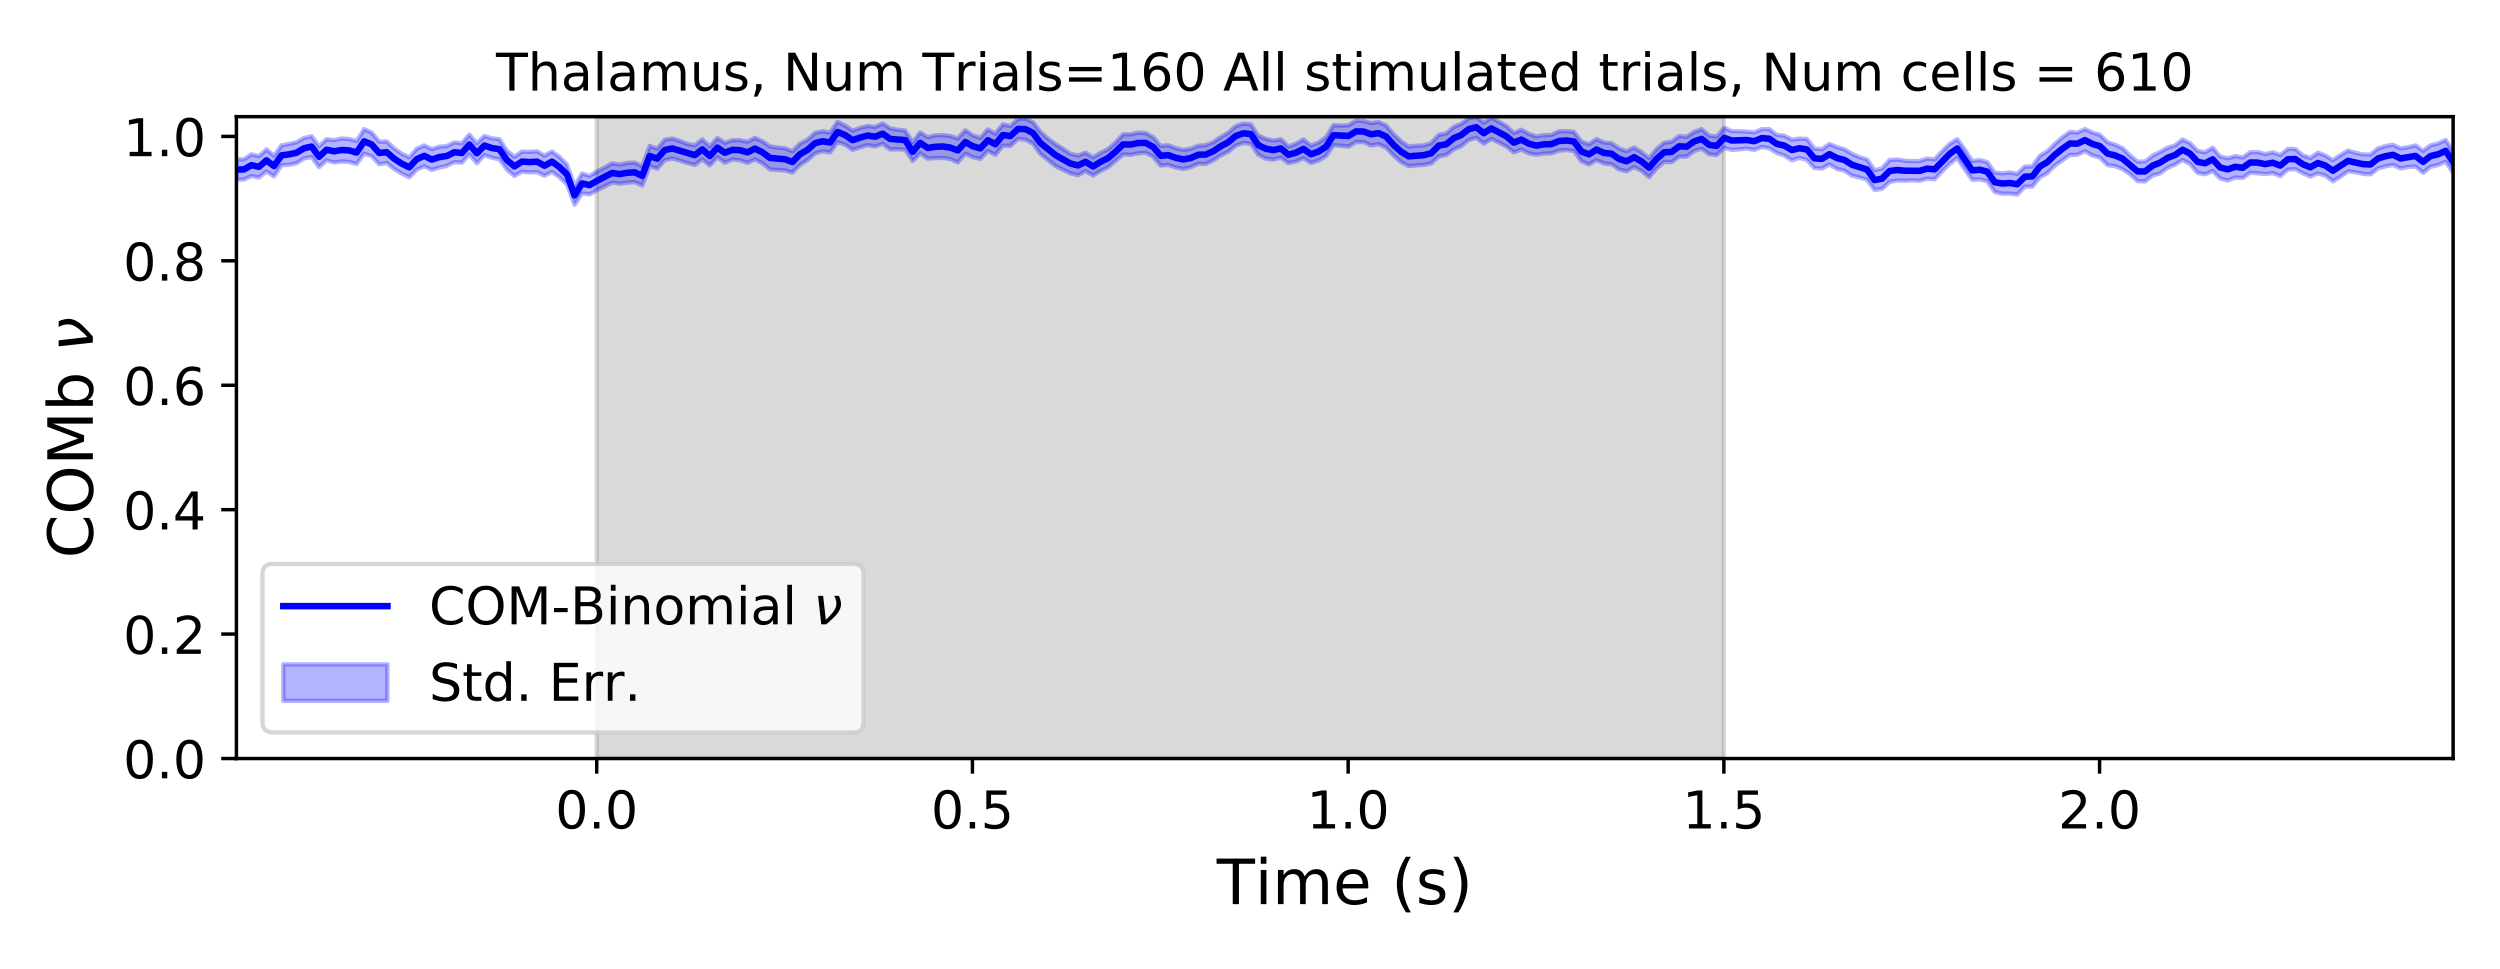 <?xml version="1.0" encoding="utf-8" standalone="no"?>
<!DOCTYPE svg PUBLIC "-//W3C//DTD SVG 1.1//EN"
  "http://www.w3.org/Graphics/SVG/1.1/DTD/svg11.dtd">
<!-- Created with matplotlib (https://matplotlib.org/) -->
<svg height="223.2pt" version="1.1" viewBox="0 0 576 223.2" width="576pt" xmlns="http://www.w3.org/2000/svg" xmlns:xlink="http://www.w3.org/1999/xlink">
 <defs>
  <style type="text/css">
*{stroke-linecap:butt;stroke-linejoin:round;}
  </style>
 </defs>
 <g id="figure_1">
  <g id="patch_1">
   <path d="M 0 223.2 
L 576 223.2 
L 576 0 
L 0 0 
z
" style="fill:#ffffff;"/>
  </g>
  <g id="axes_1">
   <g id="patch_2">
    <path d="M 54.47 174.76 
L 565.2 174.76 
L 565.2 26.88 
L 54.47 26.88 
z
" style="fill:#ffffff;"/>
   </g>
   <g id="PolyCollection_1">
    <defs>
     <path d="M 137.485 -48.44 
L 137.485 -196.32 
L 397.178 -196.32 
L 397.178 -48.44 
L 397.178 -48.44 
L 137.485 -48.44 
z
" id="m0850bc33aa" style="stroke:#808080;stroke-opacity:0.3;"/>
    </defs>
    <g clip-path="url(#p41e0bced6d)">
     <use style="fill:#808080;fill-opacity:0.3;stroke:#808080;stroke-opacity:0.3;" x="0" xlink:href="#m0850bc33aa" y="223.2"/>
    </g>
   </g>
   <g id="PolyCollection_2">
    <defs>
     <path d="M 54.47 -186.501 
L 54.47 -181.772 
L 56.201 -181.849 
L 57.933 -182.647 
L 59.664 -182.319 
L 61.395 -183.721 
L 63.126 -182.564 
L 64.858 -185.112 
L 66.589 -185.25 
L 68.32 -185.602 
L 70.052 -186.695 
L 71.783 -187.046 
L 73.514 -184.701 
L 75.245 -186.273 
L 76.977 -185.773 
L 78.708 -186.007 
L 80.439 -185.902 
L 82.171 -185.398 
L 83.902 -187.809 
L 85.633 -187.211 
L 87.364 -185.353 
L 89.096 -185.673 
L 90.827 -184.268 
L 92.558 -183.216 
L 94.29 -182.353 
L 96.021 -184.14 
L 97.752 -184.89 
L 99.483 -184.05 
L 101.215 -184.615 
L 102.946 -184.984 
L 104.677 -185.855 
L 106.409 -185.719 
L 108.14 -187.622 
L 109.871 -185.605 
L 111.603 -187.472 
L 113.334 -186.844 
L 115.065 -186.527 
L 116.796 -184.121 
L 118.528 -182.663 
L 120.259 -183.653 
L 121.99 -183.493 
L 123.722 -183.552 
L 125.453 -182.7 
L 127.184 -183.62 
L 128.915 -182.354 
L 130.647 -180.714 
L 132.378 -176.035 
L 134.109 -178.646 
L 135.841 -178.429 
L 137.572 -179.415 
L 139.303 -180.269 
L 141.034 -181.123 
L 142.766 -180.883 
L 144.497 -181.121 
L 146.228 -181.25 
L 147.96 -180.46 
L 149.691 -184.916 
L 151.422 -184.347 
L 153.153 -186.292 
L 154.885 -186.691 
L 156.616 -186.201 
L 158.347 -185.658 
L 160.079 -185.193 
L 161.81 -186.494 
L 163.541 -185.076 
L 165.272 -186.994 
L 167.004 -185.711 
L 168.735 -186.46 
L 170.466 -186.295 
L 172.198 -185.685 
L 173.929 -186.48 
L 175.66 -185.585 
L 177.391 -184.188 
L 179.123 -184.037 
L 180.854 -183.956 
L 182.585 -183.439 
L 184.317 -185.215 
L 186.048 -186.339 
L 187.779 -187.843 
L 189.51 -188.336 
L 191.242 -188.088 
L 192.973 -190.465 
L 194.704 -189.897 
L 196.436 -188.705 
L 198.167 -189.262 
L 199.898 -189.757 
L 201.629 -189.443 
L 203.361 -190.065 
L 205.092 -188.756 
L 206.823 -188.814 
L 208.555 -188.749 
L 210.286 -186.109 
L 212.017 -187.881 
L 213.749 -186.657 
L 215.48 -186.759 
L 217.211 -186.828 
L 218.942 -186.548 
L 220.674 -185.804 
L 222.405 -187.775 
L 224.136 -186.991 
L 225.868 -186.599 
L 227.599 -188.401 
L 229.33 -187.534 
L 231.061 -189.639 
L 232.793 -189.574 
L 234.524 -191.192 
L 236.255 -191.029 
L 237.987 -190.119 
L 239.718 -187.73 
L 241.449 -186.339 
L 243.18 -184.951 
L 244.912 -184.087 
L 246.643 -183.267 
L 248.374 -182.82 
L 250.106 -183.783 
L 251.837 -182.762 
L 253.568 -183.833 
L 255.299 -184.691 
L 257.031 -186.155 
L 258.762 -187.614 
L 260.493 -187.535 
L 262.225 -187.877 
L 263.956 -188.009 
L 265.687 -187.095 
L 267.418 -185.049 
L 269.15 -185.2 
L 270.881 -184.621 
L 272.612 -184.283 
L 274.344 -184.651 
L 276.075 -185.479 
L 277.806 -185.417 
L 279.537 -186.267 
L 281.269 -187.382 
L 283 -188.235 
L 284.731 -189.649 
L 286.463 -190.266 
L 288.194 -190.075 
L 289.925 -187.532 
L 291.656 -186.654 
L 293.388 -186.438 
L 295.119 -186.881 
L 296.85 -185.616 
L 298.582 -185.992 
L 300.313 -186.75 
L 302.044 -185.654 
L 303.775 -186.207 
L 305.507 -187.223 
L 307.238 -189.744 
L 308.969 -189.601 
L 310.701 -189.418 
L 312.432 -190.467 
L 314.163 -190.464 
L 315.895 -189.674 
L 317.626 -189.973 
L 319.357 -189.192 
L 321.088 -187.359 
L 322.82 -185.856 
L 324.551 -184.932 
L 326.282 -185.092 
L 328.014 -185.204 
L 329.745 -185.54 
L 331.476 -187.164 
L 333.207 -187.492 
L 334.939 -188.8 
L 336.67 -189.527 
L 338.401 -190.945 
L 340.133 -191.46 
L 341.864 -190.118 
L 343.595 -191.184 
L 345.326 -190.377 
L 347.058 -189.465 
L 348.789 -188.093 
L 350.52 -188.76 
L 352.252 -187.856 
L 353.983 -187.546 
L 355.714 -187.82 
L 357.445 -187.888 
L 359.177 -188.505 
L 360.908 -188.637 
L 362.639 -188.39 
L 364.371 -186.027 
L 366.102 -185.325 
L 367.833 -186.318 
L 369.564 -185.548 
L 371.296 -185.359 
L 373.027 -184.169 
L 374.758 -183.739 
L 376.49 -184.727 
L 378.221 -183.845 
L 379.952 -182.381 
L 381.683 -184.372 
L 383.415 -185.892 
L 385.146 -185.849 
L 386.877 -187.115 
L 388.609 -187.116 
L 390.34 -188.43 
L 392.071 -188.949 
L 393.802 -187.666 
L 395.534 -187.468 
L 397.265 -189.127 
L 398.996 -188.664 
L 400.728 -188.797 
L 402.459 -188.987 
L 404.19 -188.653 
L 405.921 -189.339 
L 407.653 -189.044 
L 409.384 -187.96 
L 411.115 -187.369 
L 412.847 -186.267 
L 414.578 -186.835 
L 416.309 -186.362 
L 418.041 -184.467 
L 419.772 -184.377 
L 421.503 -185.328 
L 423.234 -184.292 
L 424.966 -183.877 
L 426.697 -182.741 
L 428.428 -182.294 
L 430.16 -181.822 
L 431.891 -179.444 
L 433.622 -179.698 
L 435.353 -181.272 
L 437.085 -181.615 
L 438.816 -181.571 
L 440.547 -181.646 
L 442.279 -181.559 
L 444.01 -182.036 
L 445.741 -181.903 
L 447.472 -183.732 
L 449.204 -185.454 
L 450.935 -186.815 
L 452.666 -184.236 
L 454.398 -181.79 
L 456.129 -181.875 
L 457.86 -181.456 
L 459.591 -178.969 
L 461.323 -178.578 
L 463.054 -178.591 
L 464.785 -178.367 
L 466.517 -180.177 
L 468.248 -180.237 
L 469.979 -182.344 
L 471.71 -183.335 
L 473.442 -185.03 
L 475.173 -186.283 
L 476.904 -187.501 
L 478.636 -187.553 
L 480.367 -188.368 
L 482.098 -187.402 
L 483.829 -186.896 
L 485.561 -185.16 
L 487.292 -184.938 
L 489.023 -184.259 
L 490.755 -183.092 
L 492.486 -181.473 
L 494.217 -181.4 
L 495.948 -182.773 
L 497.68 -183.257 
L 499.411 -184.535 
L 501.142 -185.277 
L 502.874 -186.344 
L 504.605 -185.41 
L 506.336 -183.361 
L 508.067 -183.054 
L 509.799 -183.811 
L 511.53 -182.075 
L 513.261 -181.628 
L 514.993 -182.296 
L 516.724 -182.185 
L 518.455 -183.403 
L 520.187 -183.287 
L 521.918 -183.097 
L 523.649 -183.322 
L 525.38 -182.64 
L 527.112 -184.132 
L 528.843 -184.246 
L 530.574 -183.295 
L 532.306 -182.533 
L 534.037 -183.265 
L 535.768 -182.762 
L 537.499 -181.44 
L 539.231 -182.475 
L 540.962 -183.741 
L 542.693 -183.532 
L 544.425 -183.151 
L 546.156 -183.017 
L 547.887 -184.396 
L 549.618 -184.877 
L 551.35 -185.212 
L 553.081 -184.401 
L 554.812 -184.736 
L 556.544 -184.84 
L 558.275 -183.398 
L 560.006 -184.791 
L 561.737 -185.18 
L 563.469 -185.94 
L 565.2 -183.381 
L 565.2 -188.303 
L 565.2 -188.303 
L 563.469 -190.958 
L 561.737 -190.125 
L 560.006 -189.713 
L 558.275 -188.437 
L 556.544 -189.704 
L 554.812 -189.273 
L 553.081 -188.99 
L 551.35 -189.854 
L 549.618 -189.538 
L 547.887 -189.003 
L 546.156 -187.588 
L 544.425 -187.62 
L 542.693 -187.984 
L 540.962 -188.521 
L 539.231 -187.441 
L 537.499 -186.288 
L 535.768 -187.363 
L 534.037 -188.025 
L 532.306 -186.783 
L 530.574 -187.404 
L 528.843 -188.861 
L 527.112 -188.88 
L 525.38 -187.459 
L 523.649 -188.11 
L 521.918 -187.681 
L 520.187 -188.178 
L 518.455 -188.123 
L 516.724 -186.904 
L 514.993 -187.249 
L 513.261 -186.727 
L 511.53 -187.152 
L 509.799 -189.162 
L 508.067 -188.11 
L 506.336 -188.425 
L 504.605 -190.178 
L 502.874 -191.065 
L 501.142 -189.702 
L 499.411 -189.156 
L 497.68 -188.191 
L 495.948 -187.319 
L 494.217 -185.994 
L 492.486 -185.954 
L 490.755 -187.368 
L 489.023 -189.066 
L 487.292 -189.843 
L 485.561 -190.456 
L 483.829 -192.127 
L 482.098 -192.66 
L 480.367 -193.47 
L 478.636 -192.644 
L 476.904 -192.786 
L 475.173 -191.555 
L 473.442 -190.038 
L 471.71 -188.356 
L 469.979 -187.317 
L 468.248 -184.851 
L 466.517 -184.821 
L 464.785 -183.143 
L 463.054 -183.459 
L 461.323 -183.26 
L 459.591 -183.444 
L 457.86 -185.845 
L 456.129 -186.316 
L 454.398 -186.091 
L 452.666 -188.784 
L 450.935 -191.145 
L 449.204 -190.043 
L 447.472 -188.34 
L 445.741 -186.465 
L 444.01 -186.646 
L 442.279 -186.113 
L 440.547 -186.061 
L 438.816 -186.173 
L 437.085 -186.445 
L 435.353 -186.338 
L 433.622 -184.39 
L 431.891 -183.981 
L 430.16 -186.455 
L 428.428 -186.974 
L 426.697 -187.748 
L 424.966 -188.791 
L 423.234 -189.287 
L 421.503 -190.027 
L 419.772 -188.825 
L 418.041 -188.963 
L 416.309 -191.184 
L 414.578 -191.259 
L 412.847 -191.007 
L 411.115 -191.947 
L 409.384 -192.1 
L 407.653 -193.436 
L 405.921 -193.437 
L 404.19 -192.688 
L 402.459 -192.886 
L 400.728 -192.951 
L 398.996 -192.981 
L 397.265 -193.754 
L 395.534 -191.728 
L 393.802 -191.944 
L 392.071 -193.437 
L 390.34 -192.808 
L 388.609 -191.676 
L 386.877 -191.871 
L 385.146 -190.561 
L 383.415 -190.316 
L 381.683 -188.834 
L 379.952 -186.753 
L 378.221 -188.146 
L 376.49 -189.223 
L 374.758 -188.351 
L 373.027 -188.989 
L 371.296 -190.226 
L 369.564 -190.357 
L 367.833 -191.149 
L 366.102 -189.963 
L 364.371 -190.552 
L 362.639 -192.794 
L 360.908 -193.002 
L 359.177 -192.931 
L 357.445 -192.098 
L 355.714 -192.068 
L 353.983 -191.751 
L 352.252 -192.34 
L 350.52 -193.308 
L 348.789 -192.561 
L 347.058 -194.16 
L 345.326 -195.168 
L 343.595 -196.052 
L 341.864 -194.924 
L 340.133 -196.32 
L 338.401 -195.947 
L 336.67 -194.667 
L 334.939 -193.945 
L 333.207 -192.427 
L 331.476 -192.134 
L 329.745 -190.221 
L 328.014 -189.689 
L 326.282 -189.627 
L 324.551 -189.424 
L 322.82 -190.626 
L 321.088 -192.23 
L 319.357 -194.296 
L 317.626 -195.078 
L 315.895 -194.834 
L 314.163 -195.325 
L 312.432 -195.396 
L 310.701 -194.339 
L 308.969 -194.262 
L 307.238 -194.359 
L 305.507 -191.563 
L 303.775 -190.334 
L 302.044 -189.662 
L 300.313 -191.056 
L 298.582 -190.073 
L 296.85 -189.458 
L 295.119 -191.119 
L 293.388 -190.817 
L 291.656 -191.206 
L 289.925 -191.947 
L 288.194 -194.53 
L 286.463 -194.704 
L 284.731 -194.141 
L 283 -192.632 
L 281.269 -191.638 
L 279.537 -190.45 
L 277.806 -189.748 
L 276.075 -189.633 
L 274.344 -188.912 
L 272.612 -188.664 
L 270.881 -189.082 
L 269.15 -189.729 
L 267.418 -189.558 
L 265.687 -191.607 
L 263.956 -192.539 
L 262.225 -192.629 
L 260.493 -192.242 
L 258.762 -192.245 
L 257.031 -190.366 
L 255.299 -188.844 
L 253.568 -187.987 
L 251.837 -186.943 
L 250.106 -188.035 
L 248.374 -187.352 
L 246.643 -187.75 
L 244.912 -188.915 
L 243.18 -189.98 
L 241.449 -191.255 
L 239.718 -192.795 
L 237.987 -195.025 
L 236.255 -195.883 
L 234.524 -195.777 
L 232.793 -194.134 
L 231.061 -194.537 
L 229.33 -192.393 
L 227.599 -193.38 
L 225.868 -191.426 
L 224.136 -192.02 
L 222.405 -193.182 
L 220.674 -191.284 
L 218.942 -191.848 
L 217.211 -192.076 
L 215.48 -192.009 
L 213.749 -191.567 
L 212.017 -192.681 
L 210.286 -190.383 
L 208.555 -193.09 
L 206.823 -193.323 
L 205.092 -193.621 
L 203.361 -194.738 
L 201.629 -193.953 
L 199.898 -194.175 
L 198.167 -193.73 
L 196.436 -193.106 
L 194.704 -194.27 
L 192.973 -195.131 
L 191.242 -192.631 
L 189.51 -192.958 
L 187.779 -192.587 
L 186.048 -190.995 
L 184.317 -190.136 
L 182.585 -188.336 
L 180.854 -189.054 
L 179.123 -189.196 
L 177.391 -189.463 
L 175.66 -190.652 
L 173.929 -191.429 
L 172.198 -190.52 
L 170.466 -190.909 
L 168.735 -190.886 
L 167.004 -190.282 
L 165.272 -191.392 
L 163.541 -189.427 
L 161.81 -191.077 
L 160.079 -189.709 
L 158.347 -190.047 
L 156.616 -190.734 
L 154.885 -191.297 
L 153.153 -190.989 
L 151.422 -188.938 
L 149.691 -189.595 
L 147.96 -184.908 
L 146.228 -185.744 
L 144.497 -185.653 
L 142.766 -185.28 
L 141.034 -185.572 
L 139.303 -184.59 
L 137.572 -183.706 
L 135.841 -182.672 
L 134.109 -183.21 
L 132.378 -180.325 
L 130.647 -185.257 
L 128.915 -187.028 
L 127.184 -188.302 
L 125.453 -187.339 
L 123.722 -188.34 
L 121.99 -188.214 
L 120.259 -188.284 
L 118.528 -187.06 
L 116.796 -188.49 
L 115.065 -191.127 
L 113.334 -191.329 
L 111.603 -191.853 
L 109.871 -190.167 
L 108.14 -192.179 
L 106.409 -190.173 
L 104.677 -190.393 
L 102.946 -189.53 
L 101.215 -189.41 
L 99.483 -188.823 
L 97.752 -189.694 
L 96.021 -188.913 
L 94.29 -186.949 
L 92.558 -187.782 
L 90.827 -188.997 
L 89.096 -190.596 
L 87.364 -190.556 
L 85.633 -192.642 
L 83.902 -193.461 
L 82.171 -190.709 
L 80.439 -191.182 
L 78.708 -191.283 
L 76.977 -190.898 
L 75.245 -191.137 
L 73.514 -189.464 
L 71.783 -191.828 
L 70.052 -191.387 
L 68.32 -190.42 
L 66.589 -190.028 
L 64.858 -189.701 
L 63.126 -187.308 
L 61.395 -188.782 
L 59.664 -187.203 
L 57.933 -187.632 
L 56.201 -186.488 
L 54.47 -186.501 
z
" id="m3343294766" style="stroke:#0000ff;stroke-opacity:0.3;"/>
    </defs>
    <g clip-path="url(#p41e0bced6d)">
     <use style="fill:#0000ff;fill-opacity:0.3;stroke:#0000ff;stroke-opacity:0.3;" x="0" xlink:href="#m3343294766" y="223.2"/>
    </g>
   </g>
   <g id="matplotlib.axis_1">
    <g id="xtick_1">
     <g id="line2d_1">
      <defs>
       <path d="M 0 0 
L 0 3.5 
" id="mfd0209859f" style="stroke:#000000;stroke-width:0.8;"/>
      </defs>
      <g>
       <use style="stroke:#000000;stroke-width:0.8;" x="137.485" xlink:href="#mfd0209859f" y="174.76"/>
      </g>
     </g>
     <g id="text_1">
      <!-- 0.0 -->
      <defs>
       <path d="M 31.781 66.406 
Q 24.172 66.406 20.328 58.906 
Q 16.5 51.422 16.5 36.375 
Q 16.5 21.391 20.328 13.891 
Q 24.172 6.391 31.781 6.391 
Q 39.453 6.391 43.281 13.891 
Q 47.125 21.391 47.125 36.375 
Q 47.125 51.422 43.281 58.906 
Q 39.453 66.406 31.781 66.406 
z
M 31.781 74.219 
Q 44.047 74.219 50.516 64.516 
Q 56.984 54.828 56.984 36.375 
Q 56.984 17.969 50.516 8.266 
Q 44.047 -1.422 31.781 -1.422 
Q 19.531 -1.422 13.062 8.266 
Q 6.594 17.969 6.594 36.375 
Q 6.594 54.828 13.062 64.516 
Q 19.531 74.219 31.781 74.219 
z
" id="DejaVuSans-48"/>
       <path d="M 10.688 12.406 
L 21 12.406 
L 21 0 
L 10.688 0 
z
" id="DejaVuSans-46"/>
      </defs>
      <g transform="translate(127.943 190.878)scale(0.12 -0.12)">
       <use xlink:href="#DejaVuSans-48"/>
       <use x="63.623" xlink:href="#DejaVuSans-46"/>
       <use x="95.41" xlink:href="#DejaVuSans-48"/>
      </g>
     </g>
    </g>
    <g id="xtick_2">
     <g id="line2d_2">
      <g>
       <use style="stroke:#000000;stroke-width:0.8;" x="224.05" xlink:href="#mfd0209859f" y="174.76"/>
      </g>
     </g>
     <g id="text_2">
      <!-- 0.5 -->
      <defs>
       <path d="M 10.797 72.906 
L 49.516 72.906 
L 49.516 64.594 
L 19.828 64.594 
L 19.828 46.734 
Q 21.969 47.469 24.109 47.828 
Q 26.266 48.188 28.422 48.188 
Q 40.625 48.188 47.75 41.5 
Q 54.891 34.812 54.891 23.391 
Q 54.891 11.625 47.562 5.094 
Q 40.234 -1.422 26.906 -1.422 
Q 22.312 -1.422 17.547 -0.641 
Q 12.797 0.141 7.719 1.703 
L 7.719 11.625 
Q 12.109 9.234 16.797 8.062 
Q 21.484 6.891 26.703 6.891 
Q 35.156 6.891 40.078 11.328 
Q 45.016 15.766 45.016 23.391 
Q 45.016 31 40.078 35.438 
Q 35.156 39.891 26.703 39.891 
Q 22.75 39.891 18.812 39.016 
Q 14.891 38.141 10.797 36.281 
z
" id="DejaVuSans-53"/>
      </defs>
      <g transform="translate(214.508 190.878)scale(0.12 -0.12)">
       <use xlink:href="#DejaVuSans-48"/>
       <use x="63.623" xlink:href="#DejaVuSans-46"/>
       <use x="95.41" xlink:href="#DejaVuSans-53"/>
      </g>
     </g>
    </g>
    <g id="xtick_3">
     <g id="line2d_3">
      <g>
       <use style="stroke:#000000;stroke-width:0.8;" x="310.614" xlink:href="#mfd0209859f" y="174.76"/>
      </g>
     </g>
     <g id="text_3">
      <!-- 1.0 -->
      <defs>
       <path d="M 12.406 8.297 
L 28.516 8.297 
L 28.516 63.922 
L 10.984 60.406 
L 10.984 69.391 
L 28.422 72.906 
L 38.281 72.906 
L 38.281 8.297 
L 54.391 8.297 
L 54.391 0 
L 12.406 0 
z
" id="DejaVuSans-49"/>
      </defs>
      <g transform="translate(301.072 190.878)scale(0.12 -0.12)">
       <use xlink:href="#DejaVuSans-49"/>
       <use x="63.623" xlink:href="#DejaVuSans-46"/>
       <use x="95.41" xlink:href="#DejaVuSans-48"/>
      </g>
     </g>
    </g>
    <g id="xtick_4">
     <g id="line2d_4">
      <g>
       <use style="stroke:#000000;stroke-width:0.8;" x="397.178" xlink:href="#mfd0209859f" y="174.76"/>
      </g>
     </g>
     <g id="text_4">
      <!-- 1.5 -->
      <g transform="translate(387.637 190.878)scale(0.12 -0.12)">
       <use xlink:href="#DejaVuSans-49"/>
       <use x="63.623" xlink:href="#DejaVuSans-46"/>
       <use x="95.41" xlink:href="#DejaVuSans-53"/>
      </g>
     </g>
    </g>
    <g id="xtick_5">
     <g id="line2d_5">
      <g>
       <use style="stroke:#000000;stroke-width:0.8;" x="483.743" xlink:href="#mfd0209859f" y="174.76"/>
      </g>
     </g>
     <g id="text_5">
      <!-- 2.0 -->
      <defs>
       <path d="M 19.188 8.297 
L 53.609 8.297 
L 53.609 0 
L 7.328 0 
L 7.328 8.297 
Q 12.938 14.109 22.625 23.891 
Q 32.328 33.688 34.812 36.531 
Q 39.547 41.844 41.422 45.531 
Q 43.312 49.219 43.312 52.781 
Q 43.312 58.594 39.234 62.25 
Q 35.156 65.922 28.609 65.922 
Q 23.969 65.922 18.812 64.312 
Q 13.672 62.703 7.812 59.422 
L 7.812 69.391 
Q 13.766 71.781 18.938 73 
Q 24.125 74.219 28.422 74.219 
Q 39.75 74.219 46.484 68.547 
Q 53.219 62.891 53.219 53.422 
Q 53.219 48.922 51.531 44.891 
Q 49.859 40.875 45.406 35.406 
Q 44.188 33.984 37.641 27.219 
Q 31.109 20.453 19.188 8.297 
z
" id="DejaVuSans-50"/>
      </defs>
      <g transform="translate(474.201 190.878)scale(0.12 -0.12)">
       <use xlink:href="#DejaVuSans-50"/>
       <use x="63.623" xlink:href="#DejaVuSans-46"/>
       <use x="95.41" xlink:href="#DejaVuSans-48"/>
      </g>
     </g>
    </g>
    <g id="text_6">
     <!-- Time (s) -->
     <defs>
      <path d="M -0.297 72.906 
L 61.375 72.906 
L 61.375 64.594 
L 35.5 64.594 
L 35.5 0 
L 25.594 0 
L 25.594 64.594 
L -0.297 64.594 
z
" id="DejaVuSans-84"/>
      <path d="M 9.422 54.688 
L 18.406 54.688 
L 18.406 0 
L 9.422 0 
z
M 9.422 75.984 
L 18.406 75.984 
L 18.406 64.594 
L 9.422 64.594 
z
" id="DejaVuSans-105"/>
      <path d="M 52 44.188 
Q 55.375 50.25 60.062 53.125 
Q 64.75 56 71.094 56 
Q 79.641 56 84.281 50.016 
Q 88.922 44.047 88.922 33.016 
L 88.922 0 
L 79.891 0 
L 79.891 32.719 
Q 79.891 40.578 77.094 44.375 
Q 74.312 48.188 68.609 48.188 
Q 61.625 48.188 57.562 43.547 
Q 53.516 38.922 53.516 30.906 
L 53.516 0 
L 44.484 0 
L 44.484 32.719 
Q 44.484 40.625 41.703 44.406 
Q 38.922 48.188 33.109 48.188 
Q 26.219 48.188 22.156 43.531 
Q 18.109 38.875 18.109 30.906 
L 18.109 0 
L 9.078 0 
L 9.078 54.688 
L 18.109 54.688 
L 18.109 46.188 
Q 21.188 51.219 25.484 53.609 
Q 29.781 56 35.688 56 
Q 41.656 56 45.828 52.969 
Q 50 49.953 52 44.188 
z
" id="DejaVuSans-109"/>
      <path d="M 56.203 29.594 
L 56.203 25.203 
L 14.891 25.203 
Q 15.484 15.922 20.484 11.062 
Q 25.484 6.203 34.422 6.203 
Q 39.594 6.203 44.453 7.469 
Q 49.312 8.734 54.109 11.281 
L 54.109 2.781 
Q 49.266 0.734 44.188 -0.344 
Q 39.109 -1.422 33.891 -1.422 
Q 20.797 -1.422 13.156 6.188 
Q 5.516 13.812 5.516 26.812 
Q 5.516 40.234 12.766 48.109 
Q 20.016 56 32.328 56 
Q 43.359 56 49.781 48.891 
Q 56.203 41.797 56.203 29.594 
z
M 47.219 32.234 
Q 47.125 39.594 43.094 43.984 
Q 39.062 48.391 32.422 48.391 
Q 24.906 48.391 20.391 44.141 
Q 15.875 39.891 15.188 32.172 
z
" id="DejaVuSans-101"/>
      <path id="DejaVuSans-32"/>
      <path d="M 31 75.875 
Q 24.469 64.656 21.281 53.656 
Q 18.109 42.672 18.109 31.391 
Q 18.109 20.125 21.312 9.062 
Q 24.516 -2 31 -13.188 
L 23.188 -13.188 
Q 15.875 -1.703 12.234 9.375 
Q 8.594 20.453 8.594 31.391 
Q 8.594 42.281 12.203 53.312 
Q 15.828 64.359 23.188 75.875 
z
" id="DejaVuSans-40"/>
      <path d="M 44.281 53.078 
L 44.281 44.578 
Q 40.484 46.531 36.375 47.5 
Q 32.281 48.484 27.875 48.484 
Q 21.188 48.484 17.844 46.438 
Q 14.5 44.391 14.5 40.281 
Q 14.5 37.156 16.891 35.375 
Q 19.281 33.594 26.516 31.984 
L 29.594 31.297 
Q 39.156 29.25 43.188 25.516 
Q 47.219 21.781 47.219 15.094 
Q 47.219 7.469 41.188 3.016 
Q 35.156 -1.422 24.609 -1.422 
Q 20.219 -1.422 15.453 -0.562 
Q 10.688 0.297 5.422 2 
L 5.422 11.281 
Q 10.406 8.688 15.234 7.391 
Q 20.062 6.109 24.812 6.109 
Q 31.156 6.109 34.562 8.281 
Q 37.984 10.453 37.984 14.406 
Q 37.984 18.062 35.516 20.016 
Q 33.062 21.969 24.703 23.781 
L 21.578 24.516 
Q 13.234 26.266 9.516 29.906 
Q 5.812 33.547 5.812 39.891 
Q 5.812 47.609 11.281 51.797 
Q 16.75 56 26.812 56 
Q 31.781 56 36.172 55.266 
Q 40.578 54.547 44.281 53.078 
z
" id="DejaVuSans-115"/>
      <path d="M 8.016 75.875 
L 15.828 75.875 
Q 23.141 64.359 26.781 53.312 
Q 30.422 42.281 30.422 31.391 
Q 30.422 20.453 26.781 9.375 
Q 23.141 -1.703 15.828 -13.188 
L 8.016 -13.188 
Q 14.5 -2 17.703 9.062 
Q 20.906 20.125 20.906 31.391 
Q 20.906 42.672 17.703 53.656 
Q 14.5 64.656 8.016 75.875 
z
" id="DejaVuSans-41"/>
     </defs>
     <g transform="translate(280.34 208.315)scale(0.144 -0.144)">
      <use xlink:href="#DejaVuSans-84"/>
      <use x="61.037" xlink:href="#DejaVuSans-105"/>
      <use x="88.82" xlink:href="#DejaVuSans-109"/>
      <use x="186.232" xlink:href="#DejaVuSans-101"/>
      <use x="247.756" xlink:href="#DejaVuSans-32"/>
      <use x="279.543" xlink:href="#DejaVuSans-40"/>
      <use x="318.557" xlink:href="#DejaVuSans-115"/>
      <use x="370.656" xlink:href="#DejaVuSans-41"/>
     </g>
    </g>
   </g>
   <g id="matplotlib.axis_2">
    <g id="ytick_1">
     <g id="line2d_6">
      <defs>
       <path d="M 0 0 
L -3.5 0 
" id="m8a2b10d981" style="stroke:#000000;stroke-width:0.8;"/>
      </defs>
      <g>
       <use style="stroke:#000000;stroke-width:0.8;" x="54.47" xlink:href="#m8a2b10d981" y="174.76"/>
      </g>
     </g>
     <g id="text_7">
      <!-- 0.0 -->
      <g transform="translate(28.386 179.319)scale(0.12 -0.12)">
       <use xlink:href="#DejaVuSans-48"/>
       <use x="63.623" xlink:href="#DejaVuSans-46"/>
       <use x="95.41" xlink:href="#DejaVuSans-48"/>
      </g>
     </g>
    </g>
    <g id="ytick_2">
     <g id="line2d_7">
      <g>
       <use style="stroke:#000000;stroke-width:0.8;" x="54.47" xlink:href="#m8a2b10d981" y="146.094"/>
      </g>
     </g>
     <g id="text_8">
      <!-- 0.2 -->
      <g transform="translate(28.386 150.653)scale(0.12 -0.12)">
       <use xlink:href="#DejaVuSans-48"/>
       <use x="63.623" xlink:href="#DejaVuSans-46"/>
       <use x="95.41" xlink:href="#DejaVuSans-50"/>
      </g>
     </g>
    </g>
    <g id="ytick_3">
     <g id="line2d_8">
      <g>
       <use style="stroke:#000000;stroke-width:0.8;" x="54.47" xlink:href="#m8a2b10d981" y="117.427"/>
      </g>
     </g>
     <g id="text_9">
      <!-- 0.4 -->
      <defs>
       <path d="M 37.797 64.312 
L 12.891 25.391 
L 37.797 25.391 
z
M 35.203 72.906 
L 47.609 72.906 
L 47.609 25.391 
L 58.016 25.391 
L 58.016 17.188 
L 47.609 17.188 
L 47.609 0 
L 37.797 0 
L 37.797 17.188 
L 4.891 17.188 
L 4.891 26.703 
z
" id="DejaVuSans-52"/>
      </defs>
      <g transform="translate(28.386 121.986)scale(0.12 -0.12)">
       <use xlink:href="#DejaVuSans-48"/>
       <use x="63.623" xlink:href="#DejaVuSans-46"/>
       <use x="95.41" xlink:href="#DejaVuSans-52"/>
      </g>
     </g>
    </g>
    <g id="ytick_4">
     <g id="line2d_9">
      <g>
       <use style="stroke:#000000;stroke-width:0.8;" x="54.47" xlink:href="#m8a2b10d981" y="88.761"/>
      </g>
     </g>
     <g id="text_10">
      <!-- 0.6 -->
      <defs>
       <path d="M 33.016 40.375 
Q 26.375 40.375 22.484 35.828 
Q 18.609 31.297 18.609 23.391 
Q 18.609 15.531 22.484 10.953 
Q 26.375 6.391 33.016 6.391 
Q 39.656 6.391 43.531 10.953 
Q 47.406 15.531 47.406 23.391 
Q 47.406 31.297 43.531 35.828 
Q 39.656 40.375 33.016 40.375 
z
M 52.594 71.297 
L 52.594 62.312 
Q 48.875 64.062 45.094 64.984 
Q 41.312 65.922 37.594 65.922 
Q 27.828 65.922 22.672 59.328 
Q 17.531 52.734 16.797 39.406 
Q 19.672 43.656 24.016 45.922 
Q 28.375 48.188 33.594 48.188 
Q 44.578 48.188 50.953 41.516 
Q 57.328 34.859 57.328 23.391 
Q 57.328 12.156 50.688 5.359 
Q 44.047 -1.422 33.016 -1.422 
Q 20.359 -1.422 13.672 8.266 
Q 6.984 17.969 6.984 36.375 
Q 6.984 53.656 15.188 63.938 
Q 23.391 74.219 37.203 74.219 
Q 40.922 74.219 44.703 73.484 
Q 48.484 72.75 52.594 71.297 
z
" id="DejaVuSans-54"/>
      </defs>
      <g transform="translate(28.386 93.32)scale(0.12 -0.12)">
       <use xlink:href="#DejaVuSans-48"/>
       <use x="63.623" xlink:href="#DejaVuSans-46"/>
       <use x="95.41" xlink:href="#DejaVuSans-54"/>
      </g>
     </g>
    </g>
    <g id="ytick_5">
     <g id="line2d_10">
      <g>
       <use style="stroke:#000000;stroke-width:0.8;" x="54.47" xlink:href="#m8a2b10d981" y="60.094"/>
      </g>
     </g>
     <g id="text_11">
      <!-- 0.8 -->
      <defs>
       <path d="M 31.781 34.625 
Q 24.75 34.625 20.719 30.859 
Q 16.703 27.094 16.703 20.516 
Q 16.703 13.922 20.719 10.156 
Q 24.75 6.391 31.781 6.391 
Q 38.812 6.391 42.859 10.172 
Q 46.922 13.969 46.922 20.516 
Q 46.922 27.094 42.891 30.859 
Q 38.875 34.625 31.781 34.625 
z
M 21.922 38.812 
Q 15.578 40.375 12.031 44.719 
Q 8.5 49.078 8.5 55.328 
Q 8.5 64.062 14.719 69.141 
Q 20.953 74.219 31.781 74.219 
Q 42.672 74.219 48.875 69.141 
Q 55.078 64.062 55.078 55.328 
Q 55.078 49.078 51.531 44.719 
Q 48 40.375 41.703 38.812 
Q 48.828 37.156 52.797 32.312 
Q 56.781 27.484 56.781 20.516 
Q 56.781 9.906 50.312 4.234 
Q 43.844 -1.422 31.781 -1.422 
Q 19.734 -1.422 13.25 4.234 
Q 6.781 9.906 6.781 20.516 
Q 6.781 27.484 10.781 32.312 
Q 14.797 37.156 21.922 38.812 
z
M 18.312 54.391 
Q 18.312 48.734 21.844 45.562 
Q 25.391 42.391 31.781 42.391 
Q 38.141 42.391 41.719 45.562 
Q 45.312 48.734 45.312 54.391 
Q 45.312 60.062 41.719 63.234 
Q 38.141 66.406 31.781 66.406 
Q 25.391 66.406 21.844 63.234 
Q 18.312 60.062 18.312 54.391 
z
" id="DejaVuSans-56"/>
      </defs>
      <g transform="translate(28.386 64.654)scale(0.12 -0.12)">
       <use xlink:href="#DejaVuSans-48"/>
       <use x="63.623" xlink:href="#DejaVuSans-46"/>
       <use x="95.41" xlink:href="#DejaVuSans-56"/>
      </g>
     </g>
    </g>
    <g id="ytick_6">
     <g id="line2d_11">
      <g>
       <use style="stroke:#000000;stroke-width:0.8;" x="54.47" xlink:href="#m8a2b10d981" y="31.428"/>
      </g>
     </g>
     <g id="text_12">
      <!-- 1.0 -->
      <g transform="translate(28.386 35.987)scale(0.12 -0.12)">
       <use xlink:href="#DejaVuSans-49"/>
       <use x="63.623" xlink:href="#DejaVuSans-46"/>
       <use x="95.41" xlink:href="#DejaVuSans-48"/>
      </g>
     </g>
    </g>
    <g id="text_13">
     <!-- COMb $\nu$ -->
     <defs>
      <path d="M 64.406 67.281 
L 64.406 56.891 
Q 59.422 61.531 53.781 63.812 
Q 48.141 66.109 41.797 66.109 
Q 29.297 66.109 22.656 58.469 
Q 16.016 50.828 16.016 36.375 
Q 16.016 21.969 22.656 14.328 
Q 29.297 6.688 41.797 6.688 
Q 48.141 6.688 53.781 8.984 
Q 59.422 11.281 64.406 15.922 
L 64.406 5.609 
Q 59.234 2.094 53.438 0.328 
Q 47.656 -1.422 41.219 -1.422 
Q 24.656 -1.422 15.125 8.703 
Q 5.609 18.844 5.609 36.375 
Q 5.609 53.953 15.125 64.078 
Q 24.656 74.219 41.219 74.219 
Q 47.75 74.219 53.531 72.484 
Q 59.328 70.75 64.406 67.281 
z
" id="DejaVuSans-67"/>
      <path d="M 39.406 66.219 
Q 28.656 66.219 22.328 58.203 
Q 16.016 50.203 16.016 36.375 
Q 16.016 22.609 22.328 14.594 
Q 28.656 6.594 39.406 6.594 
Q 50.141 6.594 56.422 14.594 
Q 62.703 22.609 62.703 36.375 
Q 62.703 50.203 56.422 58.203 
Q 50.141 66.219 39.406 66.219 
z
M 39.406 74.219 
Q 54.734 74.219 63.906 63.938 
Q 73.094 53.656 73.094 36.375 
Q 73.094 19.141 63.906 8.859 
Q 54.734 -1.422 39.406 -1.422 
Q 24.031 -1.422 14.812 8.828 
Q 5.609 19.094 5.609 36.375 
Q 5.609 53.656 14.812 63.938 
Q 24.031 74.219 39.406 74.219 
z
" id="DejaVuSans-79"/>
      <path d="M 9.812 72.906 
L 24.516 72.906 
L 43.109 23.297 
L 61.812 72.906 
L 76.516 72.906 
L 76.516 0 
L 66.891 0 
L 66.891 64.016 
L 48.094 14.016 
L 38.188 14.016 
L 19.391 64.016 
L 19.391 0 
L 9.812 0 
z
" id="DejaVuSans-77"/>
      <path d="M 48.688 27.297 
Q 48.688 37.203 44.609 42.844 
Q 40.531 48.484 33.406 48.484 
Q 26.266 48.484 22.188 42.844 
Q 18.109 37.203 18.109 27.297 
Q 18.109 17.391 22.188 11.75 
Q 26.266 6.109 33.406 6.109 
Q 40.531 6.109 44.609 11.75 
Q 48.688 17.391 48.688 27.297 
z
M 18.109 46.391 
Q 20.953 51.266 25.266 53.625 
Q 29.594 56 35.594 56 
Q 45.562 56 51.781 48.094 
Q 58.016 40.188 58.016 27.297 
Q 58.016 14.406 51.781 6.484 
Q 45.562 -1.422 35.594 -1.422 
Q 29.594 -1.422 25.266 0.953 
Q 20.953 3.328 18.109 8.203 
L 18.109 0 
L 9.078 0 
L 9.078 75.984 
L 18.109 75.984 
z
" id="DejaVuSans-98"/>
      <path d="M 14.984 0 
L 8.938 54.688 
L 18.609 54.688 
L 23.781 8.797 
Q 30.812 14.844 37.359 23.25 
Q 42.281 29.547 43.562 35.016 
Q 44.141 37.594 43.891 42.484 
Q 43.656 48.297 39.75 54.688 
L 48.828 54.688 
L 48.828 54.688 
Q 51.375 50.344 52.391 44.281 
Q 53.375 38.719 52.641 34.906 
Q 50.781 25.344 42.484 16.797 
Q 31.641 5.672 24.562 0 
z
" id="DejaVuSans-Oblique-957"/>
     </defs>
     <g transform="translate(21.392 128.612)rotate(-90)scale(0.144 -0.144)">
      <use transform="translate(0 0.016)" xlink:href="#DejaVuSans-67"/>
      <use transform="translate(69.824 0.016)" xlink:href="#DejaVuSans-79"/>
      <use transform="translate(148.535 0.016)" xlink:href="#DejaVuSans-77"/>
      <use transform="translate(234.814 0.016)" xlink:href="#DejaVuSans-98"/>
      <use transform="translate(298.291 0.016)" xlink:href="#DejaVuSans-32"/>
      <use transform="translate(330.078 0.016)" xlink:href="#DejaVuSans-Oblique-957"/>
     </g>
    </g>
   </g>
   <g id="line2d_12">
    <path clip-path="url(#p41e0bced6d)" d="M 54.47 39.063 
L 56.201 39.031 
L 57.933 38.06 
L 59.664 38.439 
L 61.395 36.949 
L 63.126 38.264 
L 64.858 35.794 
L 66.589 35.561 
L 68.32 35.189 
L 70.052 34.159 
L 71.783 33.763 
L 73.514 36.117 
L 75.245 34.495 
L 76.977 34.865 
L 78.708 34.555 
L 80.439 34.658 
L 82.171 35.146 
L 83.902 32.565 
L 85.633 33.274 
L 87.364 35.245 
L 89.096 35.066 
L 90.827 36.567 
L 92.558 37.701 
L 94.29 38.549 
L 96.021 36.674 
L 97.752 35.908 
L 99.483 36.764 
L 101.215 36.187 
L 102.946 35.943 
L 104.677 35.076 
L 106.409 35.254 
L 108.14 33.299 
L 109.871 35.314 
L 111.603 33.538 
L 113.334 34.113 
L 115.065 34.373 
L 116.796 36.895 
L 118.528 38.338 
L 120.259 37.231 
L 121.99 37.347 
L 123.722 37.254 
L 125.453 38.18 
L 127.184 37.239 
L 128.915 38.509 
L 130.647 40.214 
L 132.378 45.02 
L 134.109 42.272 
L 135.841 42.65 
L 137.572 41.639 
L 141.034 39.853 
L 142.766 40.119 
L 144.497 39.813 
L 146.228 39.703 
L 147.96 40.516 
L 149.691 35.945 
L 151.422 36.558 
L 153.153 34.559 
L 154.885 34.206 
L 160.079 35.749 
L 161.81 34.414 
L 163.541 35.949 
L 165.272 34.007 
L 167.004 35.203 
L 168.735 34.527 
L 170.466 34.598 
L 172.198 35.098 
L 173.929 34.245 
L 175.66 35.082 
L 177.391 36.375 
L 180.854 36.695 
L 182.585 37.313 
L 184.317 35.525 
L 186.048 34.533 
L 187.779 32.985 
L 189.51 32.553 
L 191.242 32.841 
L 192.973 30.402 
L 194.704 31.116 
L 196.436 32.294 
L 198.167 31.704 
L 199.898 31.234 
L 201.629 31.502 
L 203.361 30.798 
L 205.092 32.011 
L 208.555 32.28 
L 210.286 34.954 
L 212.017 32.919 
L 213.749 34.088 
L 215.48 33.816 
L 217.211 33.748 
L 218.942 34.002 
L 220.674 34.656 
L 222.405 32.721 
L 224.136 33.694 
L 225.868 34.188 
L 227.599 32.309 
L 229.33 33.237 
L 231.061 31.112 
L 232.793 31.346 
L 234.524 29.715 
L 236.255 29.744 
L 237.987 30.628 
L 239.718 32.938 
L 243.18 35.734 
L 246.643 37.692 
L 248.374 38.114 
L 250.106 37.291 
L 251.837 38.347 
L 253.568 37.29 
L 255.299 36.432 
L 257.031 34.939 
L 258.762 33.271 
L 260.493 33.312 
L 262.225 32.947 
L 263.956 32.926 
L 265.687 33.849 
L 267.418 35.897 
L 269.15 35.736 
L 270.881 36.348 
L 272.612 36.727 
L 274.344 36.418 
L 276.075 35.644 
L 277.806 35.618 
L 279.537 34.841 
L 281.269 33.69 
L 283 32.767 
L 284.731 31.305 
L 286.463 30.715 
L 288.194 30.897 
L 289.925 33.461 
L 291.656 34.27 
L 293.388 34.573 
L 295.119 34.2 
L 296.85 35.663 
L 298.582 35.168 
L 300.313 34.297 
L 302.044 35.542 
L 303.775 34.929 
L 305.507 33.807 
L 307.238 31.148 
L 310.701 31.322 
L 312.432 30.269 
L 314.163 30.305 
L 315.895 30.946 
L 317.626 30.674 
L 319.357 31.456 
L 321.088 33.406 
L 322.82 34.959 
L 324.551 36.022 
L 328.014 35.754 
L 329.745 35.319 
L 331.476 33.551 
L 333.207 33.241 
L 334.939 31.828 
L 336.67 31.103 
L 338.401 29.754 
L 340.133 29.31 
L 341.864 30.679 
L 343.595 29.582 
L 347.058 31.388 
L 348.789 32.873 
L 350.52 32.166 
L 352.252 33.102 
L 353.983 33.552 
L 355.714 33.256 
L 357.445 33.207 
L 359.177 32.482 
L 360.908 32.38 
L 362.639 32.608 
L 364.371 34.911 
L 366.102 35.556 
L 367.833 34.467 
L 369.564 35.248 
L 371.296 35.408 
L 373.027 36.621 
L 374.758 37.155 
L 376.49 36.225 
L 378.221 37.205 
L 379.952 38.633 
L 381.683 36.597 
L 383.415 35.096 
L 385.146 34.995 
L 386.877 33.707 
L 388.609 33.804 
L 390.34 32.581 
L 392.071 32.007 
L 393.802 33.395 
L 395.534 33.602 
L 397.265 31.759 
L 398.996 32.377 
L 402.459 32.264 
L 404.19 32.53 
L 405.921 31.812 
L 407.653 31.96 
L 409.384 33.17 
L 411.115 33.542 
L 412.847 34.563 
L 414.578 34.153 
L 416.309 34.427 
L 418.041 36.485 
L 419.772 36.599 
L 421.503 35.523 
L 423.234 36.411 
L 424.966 36.866 
L 426.697 37.956 
L 430.16 39.061 
L 431.891 41.488 
L 433.622 41.156 
L 435.353 39.395 
L 437.085 39.17 
L 438.816 39.328 
L 442.279 39.364 
L 444.01 38.859 
L 445.741 39.016 
L 449.204 35.451 
L 450.935 34.22 
L 454.398 39.259 
L 456.129 39.105 
L 457.86 39.549 
L 459.591 41.994 
L 461.323 42.281 
L 463.054 42.175 
L 464.785 42.445 
L 466.517 40.701 
L 468.248 40.656 
L 469.979 38.369 
L 471.71 37.354 
L 473.442 35.666 
L 475.173 34.281 
L 476.904 33.057 
L 478.636 33.101 
L 480.367 32.281 
L 482.098 33.169 
L 483.829 33.688 
L 485.561 35.392 
L 487.292 35.81 
L 489.023 36.538 
L 492.486 39.487 
L 494.217 39.503 
L 495.948 38.154 
L 497.68 37.476 
L 499.411 36.354 
L 501.142 35.71 
L 502.874 34.495 
L 504.605 35.406 
L 506.336 37.307 
L 508.067 37.618 
L 509.799 36.713 
L 511.53 38.587 
L 513.261 39.022 
L 514.993 38.427 
L 516.724 38.656 
L 518.455 37.437 
L 520.187 37.468 
L 521.918 37.811 
L 523.649 37.484 
L 525.38 38.15 
L 527.112 36.694 
L 528.843 36.646 
L 530.574 37.85 
L 532.306 38.542 
L 534.037 37.555 
L 535.768 38.138 
L 537.499 39.336 
L 540.962 37.069 
L 544.425 37.815 
L 546.156 37.898 
L 547.887 36.501 
L 549.618 35.992 
L 551.35 35.667 
L 553.081 36.504 
L 556.544 35.928 
L 558.275 37.283 
L 560.006 35.948 
L 561.737 35.547 
L 563.469 34.751 
L 565.2 37.358 
L 565.2 37.358 
" style="fill:none;stroke:#0000ff;stroke-linecap:square;stroke-width:1.5;"/>
   </g>
   <g id="patch_3">
    <path d="M 54.47 174.76 
L 54.47 26.88 
" style="fill:none;stroke:#000000;stroke-linecap:square;stroke-linejoin:miter;stroke-width:0.8;"/>
   </g>
   <g id="patch_4">
    <path d="M 565.2 174.76 
L 565.2 26.88 
" style="fill:none;stroke:#000000;stroke-linecap:square;stroke-linejoin:miter;stroke-width:0.8;"/>
   </g>
   <g id="patch_5">
    <path d="M 54.47 174.76 
L 565.2 174.76 
" style="fill:none;stroke:#000000;stroke-linecap:square;stroke-linejoin:miter;stroke-width:0.8;"/>
   </g>
   <g id="patch_6">
    <path d="M 54.47 26.88 
L 565.2 26.88 
" style="fill:none;stroke:#000000;stroke-linecap:square;stroke-linejoin:miter;stroke-width:0.8;"/>
   </g>
   <g id="text_14">
    <!-- Thalamus, Num Trials=160 All stimulated trials, Num cells = 610 -->
    <defs>
     <path d="M 54.891 33.016 
L 54.891 0 
L 45.906 0 
L 45.906 32.719 
Q 45.906 40.484 42.875 44.328 
Q 39.844 48.188 33.797 48.188 
Q 26.516 48.188 22.312 43.547 
Q 18.109 38.922 18.109 30.906 
L 18.109 0 
L 9.078 0 
L 9.078 75.984 
L 18.109 75.984 
L 18.109 46.188 
Q 21.344 51.125 25.703 53.562 
Q 30.078 56 35.797 56 
Q 45.219 56 50.047 50.172 
Q 54.891 44.344 54.891 33.016 
z
" id="DejaVuSans-104"/>
     <path d="M 34.281 27.484 
Q 23.391 27.484 19.188 25 
Q 14.984 22.516 14.984 16.5 
Q 14.984 11.719 18.141 8.906 
Q 21.297 6.109 26.703 6.109 
Q 34.188 6.109 38.703 11.406 
Q 43.219 16.703 43.219 25.484 
L 43.219 27.484 
z
M 52.203 31.203 
L 52.203 0 
L 43.219 0 
L 43.219 8.297 
Q 40.141 3.328 35.547 0.953 
Q 30.953 -1.422 24.312 -1.422 
Q 15.922 -1.422 10.953 3.297 
Q 6 8.016 6 15.922 
Q 6 25.141 12.172 29.828 
Q 18.359 34.516 30.609 34.516 
L 43.219 34.516 
L 43.219 35.406 
Q 43.219 41.609 39.141 45 
Q 35.062 48.391 27.688 48.391 
Q 23 48.391 18.547 47.266 
Q 14.109 46.141 10.016 43.891 
L 10.016 52.203 
Q 14.938 54.109 19.578 55.047 
Q 24.219 56 28.609 56 
Q 40.484 56 46.344 49.844 
Q 52.203 43.703 52.203 31.203 
z
" id="DejaVuSans-97"/>
     <path d="M 9.422 75.984 
L 18.406 75.984 
L 18.406 0 
L 9.422 0 
z
" id="DejaVuSans-108"/>
     <path d="M 8.5 21.578 
L 8.5 54.688 
L 17.484 54.688 
L 17.484 21.922 
Q 17.484 14.156 20.5 10.266 
Q 23.531 6.391 29.594 6.391 
Q 36.859 6.391 41.078 11.031 
Q 45.312 15.672 45.312 23.688 
L 45.312 54.688 
L 54.297 54.688 
L 54.297 0 
L 45.312 0 
L 45.312 8.406 
Q 42.047 3.422 37.719 1 
Q 33.406 -1.422 27.688 -1.422 
Q 18.266 -1.422 13.375 4.438 
Q 8.5 10.297 8.5 21.578 
z
M 31.109 56 
z
" id="DejaVuSans-117"/>
     <path d="M 11.719 12.406 
L 22.016 12.406 
L 22.016 4 
L 14.016 -11.625 
L 7.719 -11.625 
L 11.719 4 
z
" id="DejaVuSans-44"/>
     <path d="M 9.812 72.906 
L 23.094 72.906 
L 55.422 11.922 
L 55.422 72.906 
L 64.984 72.906 
L 64.984 0 
L 51.703 0 
L 19.391 60.984 
L 19.391 0 
L 9.812 0 
z
" id="DejaVuSans-78"/>
     <path d="M 41.109 46.297 
Q 39.594 47.172 37.812 47.578 
Q 36.031 48 33.891 48 
Q 26.266 48 22.188 43.047 
Q 18.109 38.094 18.109 28.812 
L 18.109 0 
L 9.078 0 
L 9.078 54.688 
L 18.109 54.688 
L 18.109 46.188 
Q 20.953 51.172 25.484 53.578 
Q 30.031 56 36.531 56 
Q 37.453 56 38.578 55.875 
Q 39.703 55.766 41.062 55.516 
z
" id="DejaVuSans-114"/>
     <path d="M 10.594 45.406 
L 73.188 45.406 
L 73.188 37.203 
L 10.594 37.203 
z
M 10.594 25.484 
L 73.188 25.484 
L 73.188 17.188 
L 10.594 17.188 
z
" id="DejaVuSans-61"/>
     <path d="M 34.188 63.188 
L 20.797 26.906 
L 47.609 26.906 
z
M 28.609 72.906 
L 39.797 72.906 
L 67.578 0 
L 57.328 0 
L 50.688 18.703 
L 17.828 18.703 
L 11.188 0 
L 0.781 0 
z
" id="DejaVuSans-65"/>
     <path d="M 18.312 70.219 
L 18.312 54.688 
L 36.812 54.688 
L 36.812 47.703 
L 18.312 47.703 
L 18.312 18.016 
Q 18.312 11.328 20.141 9.422 
Q 21.969 7.516 27.594 7.516 
L 36.812 7.516 
L 36.812 0 
L 27.594 0 
Q 17.188 0 13.234 3.875 
Q 9.281 7.766 9.281 18.016 
L 9.281 47.703 
L 2.688 47.703 
L 2.688 54.688 
L 9.281 54.688 
L 9.281 70.219 
z
" id="DejaVuSans-116"/>
     <path d="M 45.406 46.391 
L 45.406 75.984 
L 54.391 75.984 
L 54.391 0 
L 45.406 0 
L 45.406 8.203 
Q 42.578 3.328 38.25 0.953 
Q 33.938 -1.422 27.875 -1.422 
Q 17.969 -1.422 11.734 6.484 
Q 5.516 14.406 5.516 27.297 
Q 5.516 40.188 11.734 48.094 
Q 17.969 56 27.875 56 
Q 33.938 56 38.25 53.625 
Q 42.578 51.266 45.406 46.391 
z
M 14.797 27.297 
Q 14.797 17.391 18.875 11.75 
Q 22.953 6.109 30.078 6.109 
Q 37.203 6.109 41.297 11.75 
Q 45.406 17.391 45.406 27.297 
Q 45.406 37.203 41.297 42.844 
Q 37.203 48.484 30.078 48.484 
Q 22.953 48.484 18.875 42.844 
Q 14.797 37.203 14.797 27.297 
z
" id="DejaVuSans-100"/>
     <path d="M 48.781 52.594 
L 48.781 44.188 
Q 44.969 46.297 41.141 47.344 
Q 37.312 48.391 33.406 48.391 
Q 24.656 48.391 19.812 42.844 
Q 14.984 37.312 14.984 27.297 
Q 14.984 17.281 19.812 11.734 
Q 24.656 6.203 33.406 6.203 
Q 37.312 6.203 41.141 7.25 
Q 44.969 8.297 48.781 10.406 
L 48.781 2.094 
Q 45.016 0.344 40.984 -0.531 
Q 36.969 -1.422 32.422 -1.422 
Q 20.062 -1.422 12.781 6.344 
Q 5.516 14.109 5.516 27.297 
Q 5.516 40.672 12.859 48.328 
Q 20.219 56 33.016 56 
Q 37.156 56 41.109 55.141 
Q 45.062 54.297 48.781 52.594 
z
" id="DejaVuSans-99"/>
    </defs>
    <g transform="translate(114.281 20.88)scale(0.12 -0.12)">
     <use xlink:href="#DejaVuSans-84"/>
     <use x="61.084" xlink:href="#DejaVuSans-104"/>
     <use x="124.463" xlink:href="#DejaVuSans-97"/>
     <use x="185.742" xlink:href="#DejaVuSans-108"/>
     <use x="213.525" xlink:href="#DejaVuSans-97"/>
     <use x="274.805" xlink:href="#DejaVuSans-109"/>
     <use x="372.217" xlink:href="#DejaVuSans-117"/>
     <use x="435.596" xlink:href="#DejaVuSans-115"/>
     <use x="487.695" xlink:href="#DejaVuSans-44"/>
     <use x="519.482" xlink:href="#DejaVuSans-32"/>
     <use x="551.27" xlink:href="#DejaVuSans-78"/>
     <use x="626.074" xlink:href="#DejaVuSans-117"/>
     <use x="689.453" xlink:href="#DejaVuSans-109"/>
     <use x="786.865" xlink:href="#DejaVuSans-32"/>
     <use x="818.652" xlink:href="#DejaVuSans-84"/>
     <use x="879.518" xlink:href="#DejaVuSans-114"/>
     <use x="920.631" xlink:href="#DejaVuSans-105"/>
     <use x="948.414" xlink:href="#DejaVuSans-97"/>
     <use x="1009.693" xlink:href="#DejaVuSans-108"/>
     <use x="1037.477" xlink:href="#DejaVuSans-115"/>
     <use x="1089.576" xlink:href="#DejaVuSans-61"/>
     <use x="1173.365" xlink:href="#DejaVuSans-49"/>
     <use x="1236.988" xlink:href="#DejaVuSans-54"/>
     <use x="1300.611" xlink:href="#DejaVuSans-48"/>
     <use x="1364.234" xlink:href="#DejaVuSans-32"/>
     <use x="1396.021" xlink:href="#DejaVuSans-65"/>
     <use x="1464.43" xlink:href="#DejaVuSans-108"/>
     <use x="1492.213" xlink:href="#DejaVuSans-108"/>
     <use x="1519.996" xlink:href="#DejaVuSans-32"/>
     <use x="1551.783" xlink:href="#DejaVuSans-115"/>
     <use x="1603.883" xlink:href="#DejaVuSans-116"/>
     <use x="1643.092" xlink:href="#DejaVuSans-105"/>
     <use x="1670.875" xlink:href="#DejaVuSans-109"/>
     <use x="1768.287" xlink:href="#DejaVuSans-117"/>
     <use x="1831.666" xlink:href="#DejaVuSans-108"/>
     <use x="1859.449" xlink:href="#DejaVuSans-97"/>
     <use x="1920.729" xlink:href="#DejaVuSans-116"/>
     <use x="1959.938" xlink:href="#DejaVuSans-101"/>
     <use x="2021.461" xlink:href="#DejaVuSans-100"/>
     <use x="2084.938" xlink:href="#DejaVuSans-32"/>
     <use x="2116.725" xlink:href="#DejaVuSans-116"/>
     <use x="2155.934" xlink:href="#DejaVuSans-114"/>
     <use x="2197.047" xlink:href="#DejaVuSans-105"/>
     <use x="2224.83" xlink:href="#DejaVuSans-97"/>
     <use x="2286.109" xlink:href="#DejaVuSans-108"/>
     <use x="2313.893" xlink:href="#DejaVuSans-115"/>
     <use x="2365.992" xlink:href="#DejaVuSans-44"/>
     <use x="2397.779" xlink:href="#DejaVuSans-32"/>
     <use x="2429.566" xlink:href="#DejaVuSans-78"/>
     <use x="2504.371" xlink:href="#DejaVuSans-117"/>
     <use x="2567.75" xlink:href="#DejaVuSans-109"/>
     <use x="2665.162" xlink:href="#DejaVuSans-32"/>
     <use x="2696.949" xlink:href="#DejaVuSans-99"/>
     <use x="2751.93" xlink:href="#DejaVuSans-101"/>
     <use x="2813.453" xlink:href="#DejaVuSans-108"/>
     <use x="2841.236" xlink:href="#DejaVuSans-108"/>
     <use x="2869.02" xlink:href="#DejaVuSans-115"/>
     <use x="2921.119" xlink:href="#DejaVuSans-32"/>
     <use x="2952.906" xlink:href="#DejaVuSans-61"/>
     <use x="3036.695" xlink:href="#DejaVuSans-32"/>
     <use x="3068.482" xlink:href="#DejaVuSans-54"/>
     <use x="3132.105" xlink:href="#DejaVuSans-49"/>
     <use x="3195.729" xlink:href="#DejaVuSans-48"/>
    </g>
   </g>
   <g id="legend_1">
    <g id="patch_7">
     <path d="M 62.87 168.76 
L 196.55 168.76 
Q 198.95 168.76 198.95 166.36 
L 198.95 132.333 
Q 198.95 129.933 196.55 129.933 
L 62.87 129.933 
Q 60.47 129.933 60.47 132.333 
L 60.47 166.36 
Q 60.47 168.76 62.87 168.76 
z
" style="fill:#ffffff;opacity:0.8;stroke:#cccccc;stroke-linejoin:miter;"/>
    </g>
    <g id="line2d_13">
     <path d="M 65.27 139.651 
L 89.27 139.651 
" style="fill:none;stroke:#0000ff;stroke-linecap:square;stroke-width:1.5;"/>
    </g>
    <g id="line2d_14"/>
    <g id="text_15">
     <!-- COM-Binomial $\nu$ -->
     <defs>
      <path d="M 4.891 31.391 
L 31.203 31.391 
L 31.203 23.391 
L 4.891 23.391 
z
" id="DejaVuSans-45"/>
      <path d="M 19.672 34.812 
L 19.672 8.109 
L 35.5 8.109 
Q 43.453 8.109 47.281 11.406 
Q 51.125 14.703 51.125 21.484 
Q 51.125 28.328 47.281 31.562 
Q 43.453 34.812 35.5 34.812 
z
M 19.672 64.797 
L 19.672 42.828 
L 34.281 42.828 
Q 41.5 42.828 45.031 45.531 
Q 48.578 48.25 48.578 53.812 
Q 48.578 59.328 45.031 62.062 
Q 41.5 64.797 34.281 64.797 
z
M 9.812 72.906 
L 35.016 72.906 
Q 46.297 72.906 52.391 68.219 
Q 58.5 63.531 58.5 54.891 
Q 58.5 48.188 55.375 44.234 
Q 52.25 40.281 46.188 39.312 
Q 53.469 37.75 57.5 32.781 
Q 61.531 27.828 61.531 20.406 
Q 61.531 10.641 54.891 5.312 
Q 48.25 0 35.984 0 
L 9.812 0 
z
" id="DejaVuSans-66"/>
      <path d="M 54.891 33.016 
L 54.891 0 
L 45.906 0 
L 45.906 32.719 
Q 45.906 40.484 42.875 44.328 
Q 39.844 48.188 33.797 48.188 
Q 26.516 48.188 22.312 43.547 
Q 18.109 38.922 18.109 30.906 
L 18.109 0 
L 9.078 0 
L 9.078 54.688 
L 18.109 54.688 
L 18.109 46.188 
Q 21.344 51.125 25.703 53.562 
Q 30.078 56 35.797 56 
Q 45.219 56 50.047 50.172 
Q 54.891 44.344 54.891 33.016 
z
" id="DejaVuSans-110"/>
      <path d="M 30.609 48.391 
Q 23.391 48.391 19.188 42.75 
Q 14.984 37.109 14.984 27.297 
Q 14.984 17.484 19.156 11.844 
Q 23.344 6.203 30.609 6.203 
Q 37.797 6.203 41.984 11.859 
Q 46.188 17.531 46.188 27.297 
Q 46.188 37.016 41.984 42.703 
Q 37.797 48.391 30.609 48.391 
z
M 30.609 56 
Q 42.328 56 49.016 48.375 
Q 55.719 40.766 55.719 27.297 
Q 55.719 13.875 49.016 6.219 
Q 42.328 -1.422 30.609 -1.422 
Q 18.844 -1.422 12.172 6.219 
Q 5.516 13.875 5.516 27.297 
Q 5.516 40.766 12.172 48.375 
Q 18.844 56 30.609 56 
z
" id="DejaVuSans-111"/>
     </defs>
     <g transform="translate(98.87 143.851)scale(0.12 -0.12)">
      <use transform="translate(0 0.016)" xlink:href="#DejaVuSans-67"/>
      <use transform="translate(69.824 0.016)" xlink:href="#DejaVuSans-79"/>
      <use transform="translate(148.535 0.016)" xlink:href="#DejaVuSans-77"/>
      <use transform="translate(234.814 0.016)" xlink:href="#DejaVuSans-45"/>
      <use transform="translate(270.898 0.016)" xlink:href="#DejaVuSans-66"/>
      <use transform="translate(339.502 0.016)" xlink:href="#DejaVuSans-105"/>
      <use transform="translate(367.285 0.016)" xlink:href="#DejaVuSans-110"/>
      <use transform="translate(430.664 0.016)" xlink:href="#DejaVuSans-111"/>
      <use transform="translate(491.846 0.016)" xlink:href="#DejaVuSans-109"/>
      <use transform="translate(589.258 0.016)" xlink:href="#DejaVuSans-105"/>
      <use transform="translate(617.041 0.016)" xlink:href="#DejaVuSans-97"/>
      <use transform="translate(678.32 0.016)" xlink:href="#DejaVuSans-108"/>
      <use transform="translate(706.104 0.016)" xlink:href="#DejaVuSans-32"/>
      <use transform="translate(737.891 0.016)" xlink:href="#DejaVuSans-Oblique-957"/>
     </g>
    </g>
    <g id="patch_8">
     <path d="M 65.27 161.464 
L 89.27 161.464 
L 89.27 153.064 
L 65.27 153.064 
z
" style="fill:#0000ff;opacity:0.3;stroke:#0000ff;stroke-linejoin:miter;"/>
    </g>
    <g id="text_16">
     <!-- Std. Err. -->
     <defs>
      <path d="M 53.516 70.516 
L 53.516 60.891 
Q 47.906 63.578 42.922 64.891 
Q 37.938 66.219 33.297 66.219 
Q 25.25 66.219 20.875 63.094 
Q 16.5 59.969 16.5 54.203 
Q 16.5 49.359 19.406 46.891 
Q 22.312 44.438 30.422 42.922 
L 36.375 41.703 
Q 47.406 39.594 52.656 34.297 
Q 57.906 29 57.906 20.125 
Q 57.906 9.516 50.797 4.047 
Q 43.703 -1.422 29.984 -1.422 
Q 24.812 -1.422 18.969 -0.25 
Q 13.141 0.922 6.891 3.219 
L 6.891 13.375 
Q 12.891 10.016 18.656 8.297 
Q 24.422 6.594 29.984 6.594 
Q 38.422 6.594 43.016 9.906 
Q 47.609 13.234 47.609 19.391 
Q 47.609 24.75 44.312 27.781 
Q 41.016 30.812 33.5 32.328 
L 27.484 33.5 
Q 16.453 35.688 11.516 40.375 
Q 6.594 45.062 6.594 53.422 
Q 6.594 63.094 13.406 68.656 
Q 20.219 74.219 32.172 74.219 
Q 37.312 74.219 42.625 73.281 
Q 47.953 72.359 53.516 70.516 
z
" id="DejaVuSans-83"/>
      <path d="M 9.812 72.906 
L 55.906 72.906 
L 55.906 64.594 
L 19.672 64.594 
L 19.672 43.016 
L 54.391 43.016 
L 54.391 34.719 
L 19.672 34.719 
L 19.672 8.297 
L 56.781 8.297 
L 56.781 0 
L 9.812 0 
z
" id="DejaVuSans-69"/>
     </defs>
     <g transform="translate(98.87 161.464)scale(0.12 -0.12)">
      <use xlink:href="#DejaVuSans-83"/>
      <use x="63.477" xlink:href="#DejaVuSans-116"/>
      <use x="102.686" xlink:href="#DejaVuSans-100"/>
      <use x="166.162" xlink:href="#DejaVuSans-46"/>
      <use x="197.949" xlink:href="#DejaVuSans-32"/>
      <use x="229.736" xlink:href="#DejaVuSans-69"/>
      <use x="292.92" xlink:href="#DejaVuSans-114"/>
      <use x="334.018" xlink:href="#DejaVuSans-114"/>
      <use x="374.99" xlink:href="#DejaVuSans-46"/>
     </g>
    </g>
   </g>
  </g>
 </g>
 <defs>
  <clipPath id="p41e0bced6d">
   <rect height="147.88" width="510.73" x="54.47" y="26.88"/>
  </clipPath>
 </defs>
</svg>
